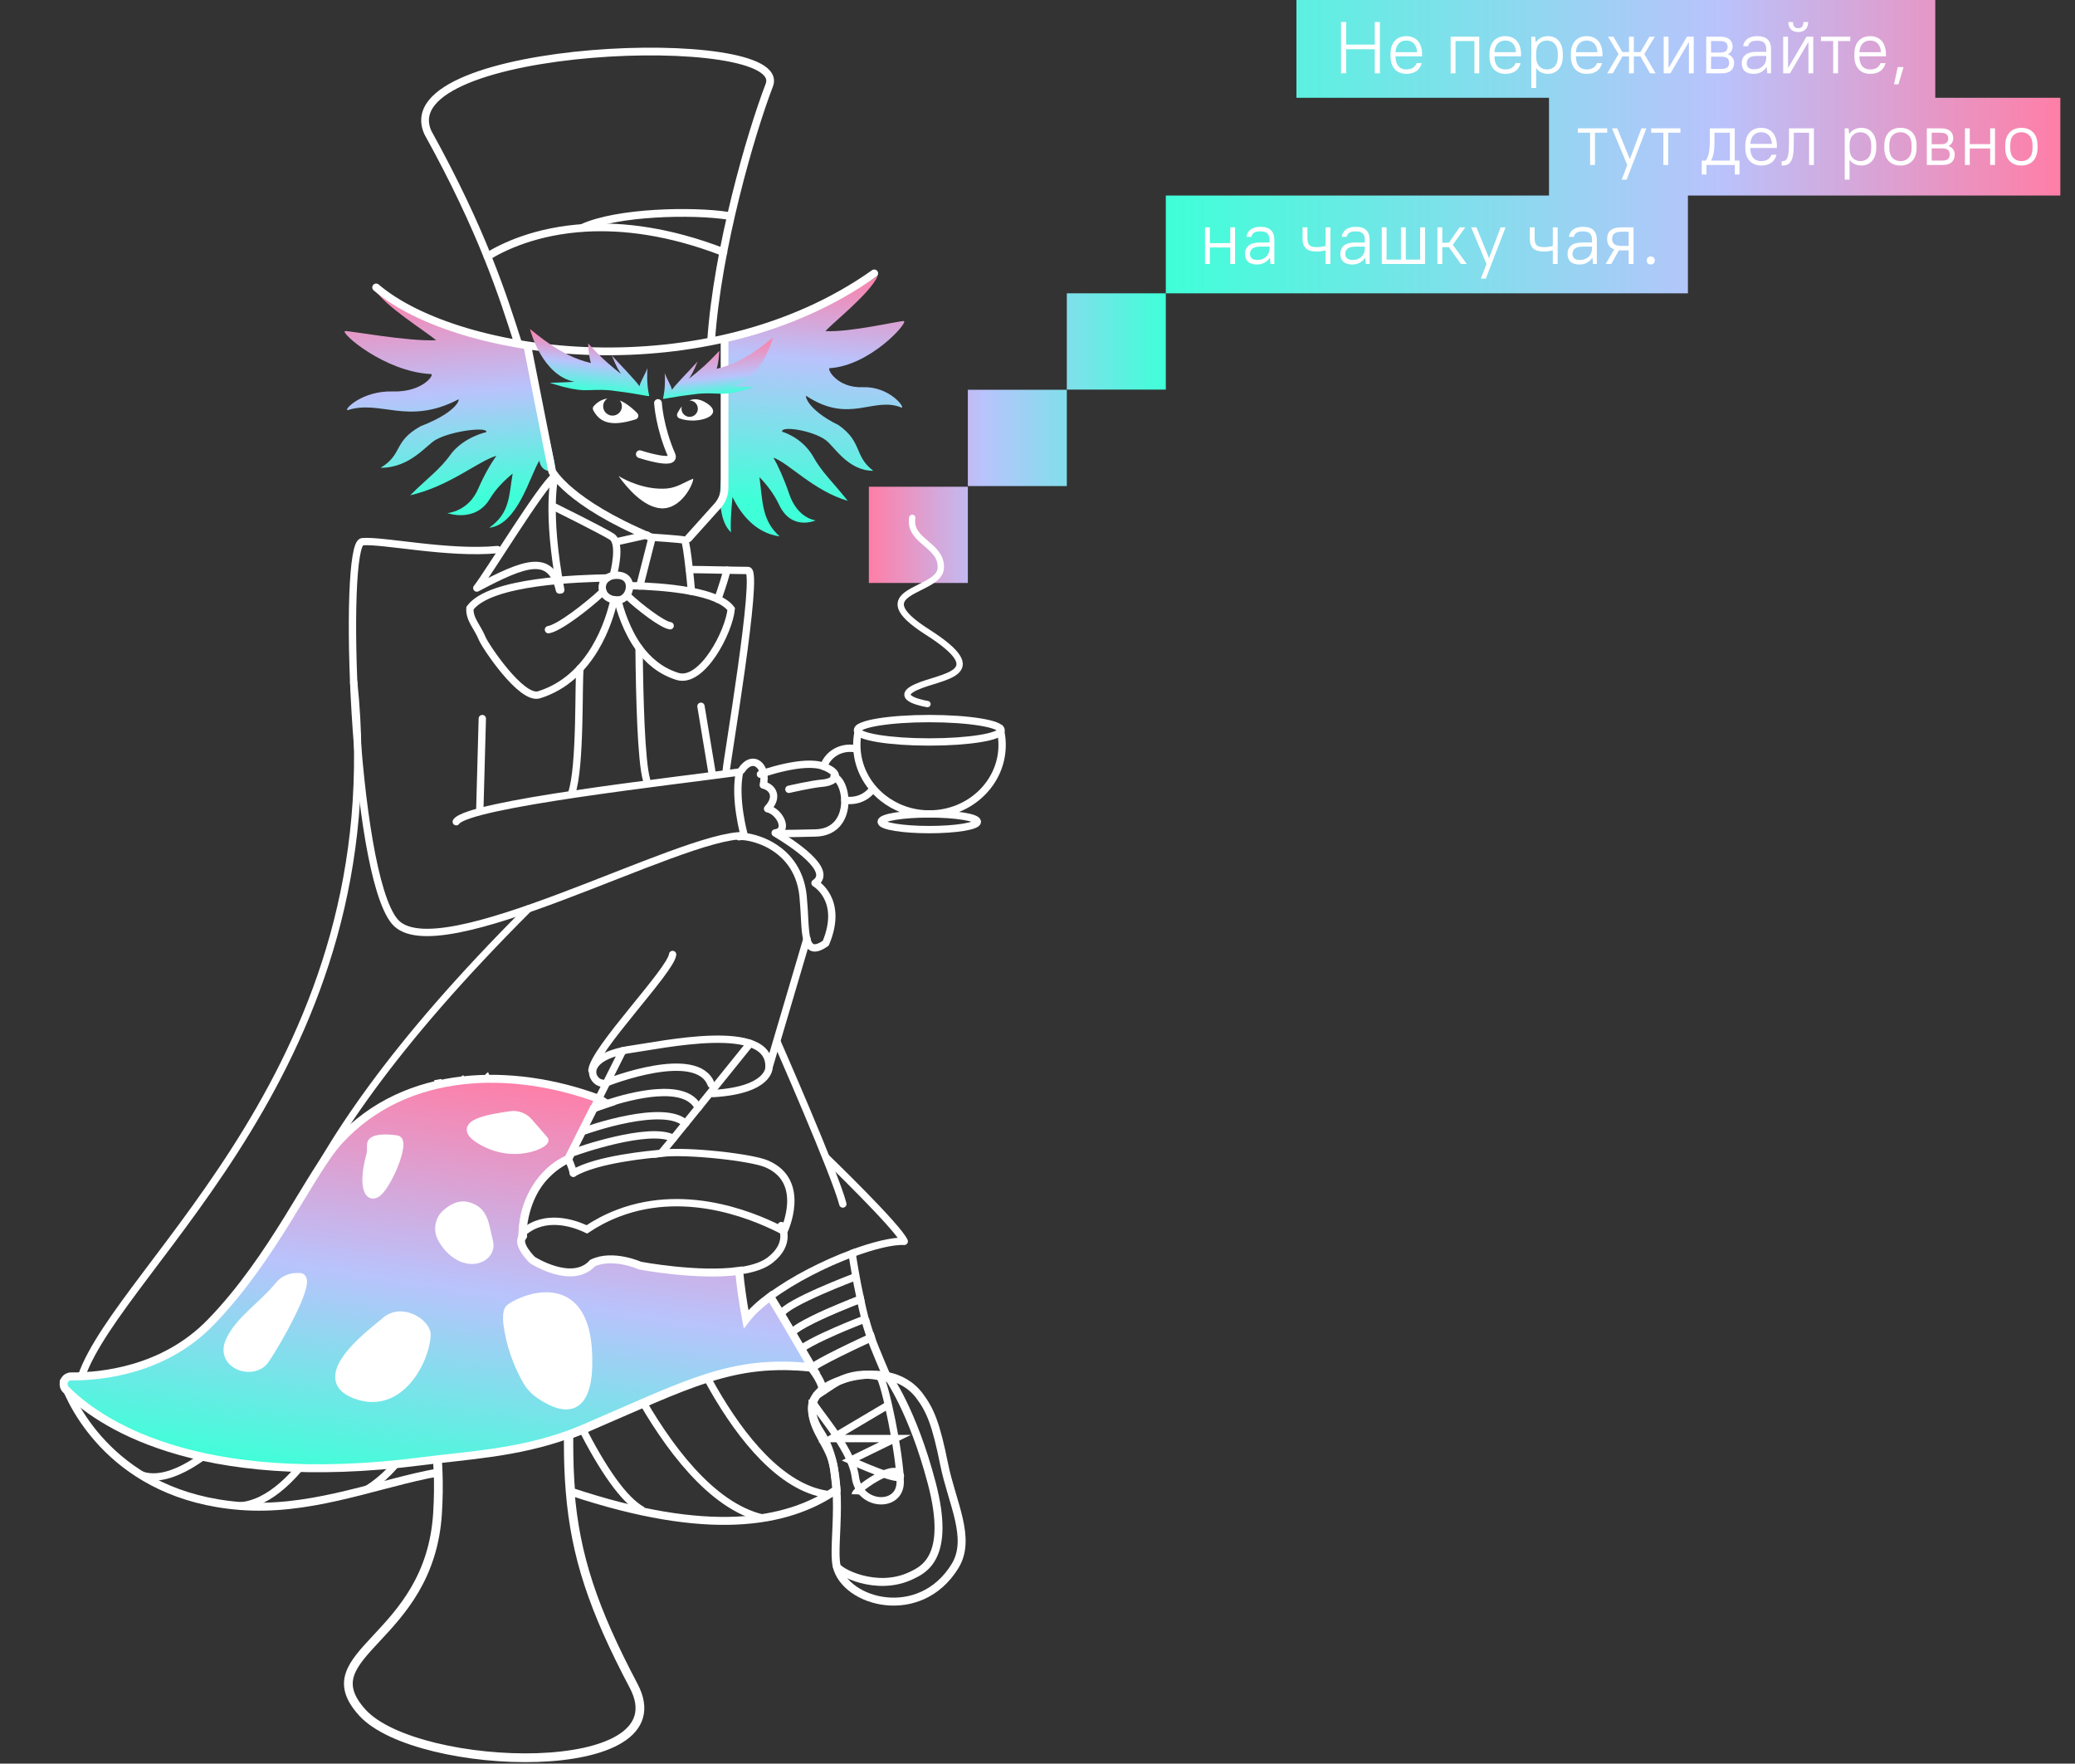 <svg width="566" height="481" viewBox="0 0 566 481" fill="none" xmlns="http://www.w3.org/2000/svg">
<rect x="0" y="0" width="566" height="481" fill="#333333" stroke="none"/>
<path d="M527.885 26.67V0H353.624V26.67H422.523V53.33H318V80H460.418V53.33H562V26.67H527.885Z" fill="url(#paint0_linear)"/>
<path d="M328.7 62H330.02V66.3H335.58V62H336.9V72H335.58V67.5H330.02V72H328.7V62ZM342.902 72.14C341.795 72.14 340.968 71.887 340.422 71.38C339.875 70.86 339.602 70.147 339.602 69.24C339.602 68.293 339.928 67.54 340.582 66.98C341.235 66.42 342.275 66.14 343.702 66.14H346.282V65.4C346.282 64.6 346.088 64.02 345.702 63.66C345.315 63.287 344.682 63.1 343.802 63.1C342.988 63.1 342.388 63.24 342.002 63.52C341.628 63.8 341.415 64.16 341.362 64.6H340.002C340.028 64.24 340.128 63.893 340.302 63.56C340.475 63.227 340.715 62.933 341.022 62.68C341.342 62.427 341.735 62.227 342.202 62.08C342.668 61.933 343.202 61.86 343.802 61.86C345.095 61.86 346.048 62.16 346.662 62.76C347.288 63.347 347.602 64.227 347.602 65.4V72H346.562L346.402 70.3H346.362C345.962 70.9 345.462 71.36 344.862 71.68C344.275 71.987 343.622 72.14 342.902 72.14ZM343.002 70.9C343.482 70.9 343.922 70.827 344.322 70.68C344.722 70.52 345.068 70.307 345.362 70.04C345.655 69.76 345.882 69.433 346.042 69.06C346.202 68.673 346.282 68.253 346.282 67.8V67.26H343.802C342.775 67.26 342.042 67.44 341.602 67.8C341.175 68.16 340.962 68.64 340.962 69.24C340.962 69.747 341.122 70.153 341.442 70.46C341.775 70.753 342.295 70.9 343.002 70.9ZM359.107 68.6C357.774 68.6 356.807 68.313 356.207 67.74C355.607 67.167 355.307 66.28 355.307 65.08V62H356.627V65C356.627 65.88 356.807 66.5 357.167 66.86C357.54 67.22 358.187 67.4 359.107 67.4C359.614 67.4 360.08 67.367 360.507 67.3C360.934 67.22 361.294 67.147 361.587 67.08V62H362.907V72H361.587V68.28C361.294 68.347 360.934 68.42 360.507 68.5C360.08 68.567 359.614 68.6 359.107 68.6ZM368.898 72.14C367.791 72.14 366.964 71.887 366.418 71.38C365.871 70.86 365.598 70.147 365.598 69.24C365.598 68.293 365.924 67.54 366.578 66.98C367.231 66.42 368.271 66.14 369.698 66.14H372.278V65.4C372.278 64.6 372.084 64.02 371.698 63.66C371.311 63.287 370.678 63.1 369.798 63.1C368.984 63.1 368.384 63.24 367.998 63.52C367.624 63.8 367.411 64.16 367.358 64.6H365.998C366.024 64.24 366.124 63.893 366.298 63.56C366.471 63.227 366.711 62.933 367.018 62.68C367.338 62.427 367.731 62.227 368.198 62.08C368.664 61.933 369.198 61.86 369.798 61.86C371.091 61.86 372.044 62.16 372.658 62.76C373.284 63.347 373.598 64.227 373.598 65.4V72H372.558L372.398 70.3H372.358C371.958 70.9 371.458 71.36 370.858 71.68C370.271 71.987 369.618 72.14 368.898 72.14ZM368.998 70.9C369.478 70.9 369.918 70.827 370.318 70.68C370.718 70.52 371.064 70.307 371.358 70.04C371.651 69.76 371.878 69.433 372.038 69.06C372.198 68.673 372.278 68.253 372.278 67.8V67.26H369.798C368.771 67.26 368.038 67.44 367.598 67.8C367.171 68.16 366.958 68.64 366.958 69.24C366.958 69.747 367.118 70.153 367.438 70.46C367.771 70.753 368.291 70.9 368.998 70.9ZM376.903 62H378.223V70.8H382.143V62H383.463V70.8H387.383V62H388.703V72H376.903V62ZM392.098 62H393.418V66.2H395.218L398.138 62H399.698L396.278 66.76L400.098 72H398.498L395.218 67.4H393.418V72H392.098V62ZM405.469 72L401.289 62H402.729L406.149 70.36H406.189L409.329 62H410.689L405.289 76H403.929L405.469 72ZM421.08 68.6C419.746 68.6 418.78 68.313 418.18 67.74C417.58 67.167 417.28 66.28 417.28 65.08V62H418.6V65C418.6 65.88 418.78 66.5 419.14 66.86C419.513 67.22 420.16 67.4 421.08 67.4C421.586 67.4 422.053 67.367 422.48 67.3C422.906 67.22 423.266 67.147 423.56 67.08V62H424.88V72H423.56V68.28C423.266 68.347 422.906 68.42 422.48 68.5C422.053 68.567 421.586 68.6 421.08 68.6ZM430.87 72.14C429.764 72.14 428.937 71.887 428.39 71.38C427.844 70.86 427.57 70.147 427.57 69.24C427.57 68.293 427.897 67.54 428.55 66.98C429.204 66.42 430.244 66.14 431.67 66.14H434.25V65.4C434.25 64.6 434.057 64.02 433.67 63.66C433.284 63.287 432.65 63.1 431.77 63.1C430.957 63.1 430.357 63.24 429.97 63.52C429.597 63.8 429.384 64.16 429.33 64.6H427.97C427.997 64.24 428.097 63.893 428.27 63.56C428.444 63.227 428.684 62.933 428.99 62.68C429.31 62.427 429.704 62.227 430.17 62.08C430.637 61.933 431.17 61.86 431.77 61.86C433.064 61.86 434.017 62.16 434.63 62.76C435.257 63.347 435.57 64.227 435.57 65.4V72H434.53L434.37 70.3H434.33C433.93 70.9 433.43 71.36 432.83 71.68C432.244 71.987 431.59 72.14 430.87 72.14ZM430.97 70.9C431.45 70.9 431.89 70.827 432.29 70.68C432.69 70.52 433.037 70.307 433.33 70.04C433.624 69.76 433.85 69.433 434.01 69.06C434.17 68.673 434.25 68.253 434.25 67.8V67.26H431.77C430.744 67.26 430.01 67.44 429.57 67.8C429.144 68.16 428.93 68.64 428.93 69.24C428.93 69.747 429.09 70.153 429.41 70.46C429.744 70.753 430.264 70.9 430.97 70.9ZM440.316 68C439.636 67.773 439.142 67.42 438.836 66.94C438.529 66.46 438.376 65.86 438.376 65.14C438.376 64.14 438.682 63.367 439.296 62.82C439.922 62.273 440.949 62 442.376 62H445.576V72H444.256V68.28H442.376C442.242 68.28 442.109 68.28 441.976 68.28C441.856 68.28 441.736 68.273 441.616 68.26L439.496 72H437.976L440.316 68ZM439.736 65.14C439.736 65.767 439.936 66.247 440.336 66.58C440.736 66.913 441.449 67.08 442.476 67.08H444.256V63.2H442.476C441.449 63.2 440.736 63.367 440.336 63.7C439.936 64.033 439.736 64.513 439.736 65.14ZM450.273 72.14C449.953 72.14 449.687 72.04 449.473 71.84C449.273 71.627 449.173 71.36 449.173 71.04C449.173 70.72 449.273 70.46 449.473 70.26C449.687 70.047 449.953 69.94 450.273 69.94C450.593 69.94 450.853 70.047 451.053 70.26C451.267 70.46 451.373 70.72 451.373 71.04C451.373 71.36 451.267 71.627 451.053 71.84C450.853 72.04 450.593 72.14 450.273 72.14Z" fill="white"/>
<path d="M365.8 6H367.2V12.16H375V6H376.4V20H375V13.44H367.2V20H365.8V6ZM383.599 20.14C382.959 20.14 382.373 20.033 381.839 19.82C381.306 19.607 380.853 19.3 380.479 18.9C380.106 18.487 379.813 17.987 379.599 17.4C379.399 16.8 379.299 16.113 379.299 15.34V14.66C379.299 13.9 379.399 13.22 379.599 12.62C379.813 12.02 380.106 11.52 380.479 11.12C380.866 10.707 381.319 10.393 381.839 10.18C382.373 9.967 382.959 9.86 383.599 9.86C384.239 9.86 384.826 9.967 385.359 10.18C385.893 10.393 386.346 10.707 386.719 11.12C387.093 11.533 387.379 12.047 387.579 12.66C387.793 13.26 387.899 13.96 387.899 14.76V15.36H380.659C380.659 16.52 380.913 17.407 381.419 18.02C381.926 18.633 382.653 18.94 383.599 18.94C385.026 18.94 385.973 18.36 386.439 17.2H387.799C387.559 18.16 387.079 18.893 386.359 19.4C385.653 19.893 384.733 20.14 383.599 20.14ZM383.599 11.06C382.746 11.06 382.059 11.333 381.539 11.88C381.019 12.413 380.726 13.2 380.659 14.24H386.539C386.473 13.16 386.173 12.36 385.639 11.84C385.119 11.32 384.439 11.06 383.599 11.06ZM395.7 10H403.5V20H402.18V11.2H397.02V20H395.7V10ZM410.591 20.14C409.951 20.14 409.365 20.033 408.831 19.82C408.298 19.607 407.845 19.3 407.471 18.9C407.098 18.487 406.805 17.987 406.591 17.4C406.391 16.8 406.291 16.113 406.291 15.34V14.66C406.291 13.9 406.391 13.22 406.591 12.62C406.805 12.02 407.098 11.52 407.471 11.12C407.858 10.707 408.311 10.393 408.831 10.18C409.365 9.967 409.951 9.86 410.591 9.86C411.231 9.86 411.818 9.967 412.351 10.18C412.885 10.393 413.338 10.707 413.711 11.12C414.085 11.533 414.371 12.047 414.571 12.66C414.785 13.26 414.891 13.96 414.891 14.76V15.36H407.651C407.651 16.52 407.905 17.407 408.411 18.02C408.918 18.633 409.645 18.94 410.591 18.94C412.018 18.94 412.965 18.36 413.431 17.2H414.791C414.551 18.16 414.071 18.893 413.351 19.4C412.645 19.893 411.725 20.14 410.591 20.14ZM410.591 11.06C409.738 11.06 409.051 11.333 408.531 11.88C408.011 12.413 407.718 13.2 407.651 14.24H413.531C413.465 13.16 413.165 12.36 412.631 11.84C412.111 11.32 411.431 11.06 410.591 11.06ZM417.692 10H418.732L418.892 11.5H418.932C419.372 10.927 419.859 10.513 420.392 10.26C420.926 9.993 421.552 9.86 422.272 9.86C422.859 9.86 423.399 9.967 423.892 10.18C424.386 10.38 424.806 10.687 425.152 11.1C425.512 11.5 425.792 12 425.992 12.6C426.192 13.2 426.292 13.887 426.292 14.66V15.34C426.292 16.113 426.192 16.8 425.992 17.4C425.792 17.987 425.512 18.487 425.152 18.9C424.792 19.3 424.366 19.607 423.872 19.82C423.379 20.033 422.846 20.14 422.272 20.14C420.832 20.14 419.759 19.627 419.052 18.6H419.012V24H417.692V10ZM421.972 18.94C422.852 18.94 423.566 18.647 424.112 18.06C424.659 17.46 424.932 16.553 424.932 15.34V14.66C424.932 13.473 424.652 12.58 424.092 11.98C423.546 11.367 422.839 11.06 421.972 11.06C421.092 11.06 420.379 11.36 419.832 11.96C419.286 12.547 419.012 13.447 419.012 14.66V15.34C419.012 16.527 419.286 17.427 419.832 18.04C420.392 18.64 421.106 18.94 421.972 18.94ZM432.798 20.14C432.158 20.14 431.572 20.033 431.038 19.82C430.505 19.607 430.052 19.3 429.678 18.9C429.305 18.487 429.012 17.987 428.798 17.4C428.598 16.8 428.498 16.113 428.498 15.34V14.66C428.498 13.9 428.598 13.22 428.798 12.62C429.012 12.02 429.305 11.52 429.678 11.12C430.065 10.707 430.518 10.393 431.038 10.18C431.572 9.967 432.158 9.86 432.798 9.86C433.438 9.86 434.025 9.967 434.558 10.18C435.092 10.393 435.545 10.707 435.918 11.12C436.292 11.533 436.578 12.047 436.778 12.66C436.992 13.26 437.098 13.96 437.098 14.76V15.36H429.858C429.858 16.52 430.112 17.407 430.618 18.02C431.125 18.633 431.852 18.94 432.798 18.94C434.225 18.94 435.172 18.36 435.638 17.2H436.998C436.758 18.16 436.278 18.893 435.558 19.4C434.852 19.893 433.932 20.14 432.798 20.14ZM432.798 11.06C431.945 11.06 431.258 11.333 430.738 11.88C430.218 12.413 429.925 13.2 429.858 14.24H435.738C435.672 13.16 435.372 12.36 434.838 11.84C434.318 11.32 433.638 11.06 432.798 11.06ZM441.486 14.74L438.606 10H440.086L442.546 14.2H444.346V10H445.666V14.2H447.466L449.926 10H451.406L448.526 14.74L451.606 20H450.086L447.466 15.4H445.666V20H444.346V15.4H442.546L439.926 20H438.406L441.486 14.74ZM453.805 10H455.125V18.5H455.165L460.165 10H462.005V20H460.685V11.5H460.645L455.645 20H453.805V10ZM465.407 10H469.207C470.38 10 471.24 10.247 471.787 10.74C472.334 11.233 472.607 11.9 472.607 12.74C472.607 13.18 472.494 13.58 472.267 13.94C472.054 14.3 471.747 14.58 471.347 14.78V14.82C471.894 15.033 472.307 15.34 472.587 15.74C472.867 16.14 473.007 16.607 473.007 17.14C473.007 18.033 472.734 18.733 472.187 19.24C471.64 19.747 470.78 20 469.607 20H465.407V10ZM471.247 12.76C471.247 12.267 471.087 11.887 470.767 11.62C470.447 11.34 469.894 11.2 469.107 11.2H466.727V14.34H469.107C469.894 14.34 470.447 14.207 470.767 13.94C471.087 13.66 471.247 13.267 471.247 12.76ZM471.647 17.12C471.647 16.573 471.487 16.16 471.167 15.88C470.847 15.6 470.294 15.46 469.507 15.46H466.727V18.8H469.507C470.294 18.8 470.847 18.66 471.167 18.38C471.487 18.1 471.647 17.68 471.647 17.12ZM478.398 20.14C477.291 20.14 476.464 19.887 475.918 19.38C475.371 18.86 475.098 18.147 475.098 17.24C475.098 16.293 475.424 15.54 476.078 14.98C476.731 14.42 477.771 14.14 479.198 14.14H481.778V13.4C481.778 12.6 481.584 12.02 481.198 11.66C480.811 11.287 480.178 11.1 479.298 11.1C478.484 11.1 477.884 11.24 477.498 11.52C477.124 11.8 476.911 12.16 476.858 12.6H475.498C475.524 12.24 475.624 11.893 475.798 11.56C475.971 11.227 476.211 10.933 476.518 10.68C476.838 10.427 477.231 10.227 477.698 10.08C478.164 9.933 478.698 9.86 479.298 9.86C480.591 9.86 481.544 10.16 482.158 10.76C482.784 11.347 483.098 12.227 483.098 13.4V20H482.058L481.898 18.3H481.858C481.458 18.9 480.958 19.36 480.358 19.68C479.771 19.987 479.118 20.14 478.398 20.14ZM478.498 18.9C478.978 18.9 479.418 18.827 479.818 18.68C480.218 18.52 480.564 18.307 480.858 18.04C481.151 17.76 481.378 17.433 481.538 17.06C481.698 16.673 481.778 16.253 481.778 15.8V15.26H479.298C478.271 15.26 477.538 15.44 477.098 15.8C476.671 16.16 476.458 16.64 476.458 17.24C476.458 17.747 476.618 18.153 476.938 18.46C477.271 18.753 477.791 18.9 478.498 18.9ZM486.403 10H487.723V18.5H487.763L492.763 10H494.603V20H493.283V11.5H493.243L488.243 20H486.403V10ZM490.503 8.74C489.663 8.74 489.003 8.5 488.523 8.02C488.043 7.54 487.803 6.867 487.803 6H489.083C489.083 6.6 489.203 7.033 489.443 7.3C489.696 7.567 490.05 7.7 490.503 7.7C490.956 7.7 491.303 7.567 491.543 7.3C491.796 7.033 491.923 6.6 491.923 6H493.203C493.203 6.867 492.963 7.54 492.483 8.02C492.003 8.5 491.343 8.74 490.503 8.74ZM500.045 11.2H496.705V10H504.705V11.2H501.365V20H500.045V11.2ZM510.123 20.14C509.483 20.14 508.896 20.033 508.363 19.82C507.829 19.607 507.376 19.3 507.003 18.9C506.629 18.487 506.336 17.987 506.123 17.4C505.923 16.8 505.823 16.113 505.823 15.34V14.66C505.823 13.9 505.923 13.22 506.123 12.62C506.336 12.02 506.629 11.52 507.003 11.12C507.389 10.707 507.843 10.393 508.363 10.18C508.896 9.967 509.483 9.86 510.123 9.86C510.763 9.86 511.349 9.967 511.883 10.18C512.416 10.393 512.869 10.707 513.243 11.12C513.616 11.533 513.903 12.047 514.103 12.66C514.316 13.26 514.423 13.96 514.423 14.76V15.36H507.183C507.183 16.52 507.436 17.407 507.943 18.02C508.449 18.633 509.176 18.94 510.123 18.94C511.549 18.94 512.496 18.36 512.963 17.2H514.323C514.083 18.16 513.603 18.893 512.883 19.4C512.176 19.893 511.256 20.14 510.123 20.14ZM510.123 11.06C509.269 11.06 508.583 11.333 508.063 11.88C507.543 12.413 507.249 13.2 507.183 14.24H513.063C512.996 13.16 512.696 12.36 512.163 11.84C511.643 11.32 510.963 11.06 510.123 11.06ZM517.633 18.3H519.233L517.833 23H516.633L517.633 18.3Z" fill="white"/>
<path d="M433.74 36.2H430.4V35H438.4V36.2H435.06V45H433.74V36.2ZM443.879 45L439.699 35H441.139L444.559 43.36H444.599L447.739 35H449.099L443.699 49H442.339L443.879 45ZM453.72 36.2H450.38V35H458.38V36.2H455.04V45H453.72V36.2ZM464.189 43.8H465.289C465.502 43.467 465.676 43.127 465.809 42.78C465.956 42.433 466.069 42.04 466.149 41.6C466.242 41.16 466.302 40.653 466.329 40.08C466.369 39.493 466.389 38.8 466.389 38V35H473.189V43.8H474.489V47.6H473.209V45H465.469V47.6H464.189V43.8ZM471.869 43.8V36.2H467.669V38C467.669 38.72 467.656 39.353 467.629 39.9C467.602 40.447 467.556 40.947 467.489 41.4C467.422 41.84 467.329 42.253 467.209 42.64C467.089 43.013 466.942 43.387 466.769 43.76V43.8H471.869ZM480.38 45.14C479.74 45.14 479.154 45.033 478.62 44.82C478.087 44.607 477.634 44.3 477.26 43.9C476.887 43.487 476.594 42.987 476.38 42.4C476.18 41.8 476.08 41.113 476.08 40.34V39.66C476.08 38.9 476.18 38.22 476.38 37.62C476.594 37.02 476.887 36.52 477.26 36.12C477.647 35.707 478.1 35.393 478.62 35.18C479.154 34.967 479.74 34.86 480.38 34.86C481.02 34.86 481.607 34.967 482.14 35.18C482.674 35.393 483.127 35.707 483.5 36.12C483.874 36.533 484.16 37.047 484.36 37.66C484.574 38.26 484.68 38.96 484.68 39.76V40.36H477.44C477.44 41.52 477.694 42.407 478.2 43.02C478.707 43.633 479.434 43.94 480.38 43.94C481.807 43.94 482.754 43.36 483.22 42.2H484.58C484.34 43.16 483.86 43.893 483.14 44.4C482.434 44.893 481.514 45.14 480.38 45.14ZM480.38 36.06C479.527 36.06 478.84 36.333 478.32 36.88C477.8 37.413 477.507 38.2 477.44 39.24H483.32C483.254 38.16 482.954 37.36 482.42 36.84C481.9 36.32 481.22 36.06 480.38 36.06ZM485.986 43.94H486.286C486.699 43.94 487.019 43.8 487.246 43.52C487.473 43.24 487.639 42.833 487.746 42.3C487.866 41.767 487.933 41.12 487.946 40.36C487.973 39.6 487.986 38.747 487.986 37.8V35H494.786V45H493.466V36.2H489.306V37.8C489.306 38.88 489.286 39.867 489.246 40.76C489.219 41.653 489.106 42.427 488.906 43.08C488.719 43.733 488.419 44.24 488.006 44.6C487.606 44.96 487.033 45.14 486.286 45.14H485.986V43.94ZM503.184 35H504.224L504.384 36.5H504.424C504.864 35.927 505.351 35.513 505.884 35.26C506.418 34.993 507.044 34.86 507.764 34.86C508.351 34.86 508.891 34.967 509.384 35.18C509.878 35.38 510.298 35.687 510.644 36.1C511.004 36.5 511.284 37 511.484 37.6C511.684 38.2 511.784 38.887 511.784 39.66V40.34C511.784 41.113 511.684 41.8 511.484 42.4C511.284 42.987 511.004 43.487 510.644 43.9C510.284 44.3 509.858 44.607 509.364 44.82C508.871 45.033 508.338 45.14 507.764 45.14C506.324 45.14 505.251 44.627 504.544 43.6H504.504V49H503.184V35ZM507.464 43.94C508.344 43.94 509.058 43.647 509.604 43.06C510.151 42.46 510.424 41.553 510.424 40.34V39.66C510.424 38.473 510.144 37.58 509.584 36.98C509.038 36.367 508.331 36.06 507.464 36.06C506.584 36.06 505.871 36.36 505.324 36.96C504.778 37.547 504.504 38.447 504.504 39.66V40.34C504.504 41.527 504.778 42.427 505.324 43.04C505.884 43.64 506.598 43.94 507.464 43.94ZM518.391 45.14C517.044 45.14 515.971 44.727 515.171 43.9C514.384 43.073 513.991 41.887 513.991 40.34V39.66C513.991 38.9 514.091 38.22 514.291 37.62C514.504 37.02 514.804 36.52 515.191 36.12C515.577 35.707 516.037 35.393 516.571 35.18C517.117 34.967 517.724 34.86 518.391 34.86C519.737 34.86 520.804 35.273 521.591 36.1C522.391 36.927 522.791 38.113 522.791 39.66V40.34C522.791 41.1 522.684 41.78 522.471 42.38C522.271 42.98 521.977 43.487 521.591 43.9C521.204 44.3 520.737 44.607 520.191 44.82C519.657 45.033 519.057 45.14 518.391 45.14ZM518.391 43.94C519.311 43.94 520.044 43.64 520.591 43.04C521.151 42.44 521.431 41.54 521.431 40.34V39.66C521.431 38.473 521.151 37.58 520.591 36.98C520.031 36.367 519.297 36.06 518.391 36.06C517.471 36.06 516.731 36.36 516.171 36.96C515.624 37.56 515.351 38.46 515.351 39.66V40.34C515.351 41.527 515.631 42.427 516.191 43.04C516.751 43.64 517.484 43.94 518.391 43.94ZM525.587 35H529.387C530.56 35 531.42 35.247 531.967 35.74C532.513 36.233 532.787 36.9 532.787 37.74C532.787 38.18 532.673 38.58 532.447 38.94C532.233 39.3 531.927 39.58 531.527 39.78V39.82C532.073 40.033 532.487 40.34 532.767 40.74C533.047 41.14 533.187 41.607 533.187 42.14C533.187 43.033 532.913 43.733 532.367 44.24C531.82 44.747 530.96 45 529.787 45H525.587V35ZM531.427 37.76C531.427 37.267 531.267 36.887 530.947 36.62C530.627 36.34 530.073 36.2 529.287 36.2H526.907V39.34H529.287C530.073 39.34 530.627 39.207 530.947 38.94C531.267 38.66 531.427 38.267 531.427 37.76ZM531.827 42.12C531.827 41.573 531.667 41.16 531.347 40.88C531.027 40.6 530.473 40.46 529.687 40.46H526.907V43.8H529.687C530.473 43.8 531.027 43.66 531.347 43.38C531.667 43.1 531.827 42.68 531.827 42.12ZM535.977 35H537.297V39.3H542.857V35H544.177V45H542.857V40.5H537.297V45H535.977V35ZM551.379 45.14C550.032 45.14 548.959 44.727 548.159 43.9C547.372 43.073 546.979 41.887 546.979 40.34V39.66C546.979 38.9 547.079 38.22 547.279 37.62C547.492 37.02 547.792 36.52 548.179 36.12C548.566 35.707 549.026 35.393 549.559 35.18C550.106 34.967 550.712 34.86 551.379 34.86C552.726 34.86 553.792 35.273 554.579 36.1C555.379 36.927 555.779 38.113 555.779 39.66V40.34C555.779 41.1 555.672 41.78 555.459 42.38C555.259 42.98 554.966 43.487 554.579 43.9C554.192 44.3 553.726 44.607 553.179 44.82C552.646 45.033 552.046 45.14 551.379 45.14ZM551.379 43.94C552.299 43.94 553.032 43.64 553.579 43.04C554.139 42.44 554.419 41.54 554.419 40.34V39.66C554.419 38.473 554.139 37.58 553.579 36.98C553.019 36.367 552.286 36.06 551.379 36.06C550.459 36.06 549.719 36.36 549.159 36.96C548.612 37.56 548.339 38.46 548.339 39.66V40.34C548.339 41.527 548.619 42.427 549.179 43.04C549.739 43.64 550.472 43.94 551.379 43.94Z" fill="white"/>
<g clip-path="url(#clip0)">
<path d="M237 132.739L264.003 132.739L264.003 159L237 159L237 132.739ZM264.003 132.561L290.997 132.561L290.997 106.3L263.993 106.3L263.993 132.561L264.003 132.561ZM290.997 106.261L318 106.261L318 80L290.997 80L290.997 106.261Z" fill="url(#paint1_linear)"/>
</g>
<g clip-path="url(#clip1)">
<path d="M133.53 293.33C131.35 294.27 65.71 412.2 38.35 402.21" stroke="white" stroke-width="2" stroke-miterlimit="10"/>
<path d="M126.67 294.21C123.46 295.01 97.58 408.31 65.38 410.72" stroke="white" stroke-width="2" stroke-miterlimit="10"/>
<path d="M119.41 294.44C119.41 294.44 135.76 384.08 100 406.27" stroke="white" stroke-width="2" stroke-miterlimit="10"/>
<path d="M123.14 294.44C123.14 294.44 154.57 400.89 175.33 411.96" stroke="white" stroke-width="2" stroke-miterlimit="10"/>
<path d="M160.56 349.07C159.8 349.56 180.21 407.41 207.89 414" stroke="white" stroke-width="2" stroke-miterlimit="10"/>
<path d="M181.92 349.67C182.41 353.87 200.59 403.76 225.49 407.55" stroke="white" stroke-width="2" stroke-miterlimit="10"/>
<path d="M55.78 389.27C75.55 353.52 69.19 322.75 144.22 247.82" stroke="white" stroke-width="1.898" stroke-miterlimit="10" stroke-linecap="round"/>
<path d="M119.15 396.19C119.32 397.88 119.45 399.68 119.52 401.58C118.49 401.76 117.45 401.97 116.41 402.19C100.65 405.52 83.67 412.2 65.38 410.72C31.34 407.99 19.68 383.43 17.43 376.88C17.53 377.06 17.27 376.72 17.43 376.88C25.8 385.36 51.04 405.04 113.68 396.96C115.47 396.73 117.29 396.47 119.15 396.19Z" stroke="white" stroke-width="2.169" stroke-miterlimit="10"/>
<path d="M224.81 379.16C224.81 379.16 224.81 379.16 227.29 377.53C230.51 375.41 234.4 374.54 238.21 375.08C240.05 375.34 241.66 375.63 242.08 375.75C242.06 375.72 242.05 375.69 242.03 375.66C241.81 375.27 238.17 366.76 237.59 364.84C236.01 365.46 221.34 372.37 221.75 373.06C199.85 370.67 188.05 377.49 159.51 389.73C158.11 390.33 156.7 390.89 155.3 391.39C155.28 392.11 155.28 392.84 155.28 393.58C155.28 398.26 155.43 402.63 155.78 406.83C192.96 419.23 214.56 415.67 228.17 406.26C227.94 404.43 227.7 402 227.48 400.44C226.58 394.2 221.65 390.55 221.48 384.31C221.43 382.5 221.82 382.04 222.78 380.51L224.81 379.16Z" stroke="white" stroke-width="2.169" stroke-miterlimit="10"/>
<path d="M221.49 372.91C199.59 370.52 187.79 377.34 159.25 389.58C157.85 390.18 156.44 390.74 155.04 391.24C155.05 390.38 155.07 389.54 155.1 388.71C155.93 388.5 156.78 388.27 157.62 388.04C165.95 385.82 173.91 378.8 183.15 375.73C194.75 371.88 221.08 372.22 221.49 372.91Z" stroke="white" stroke-width="2.169" stroke-miterlimit="10"/>
<path d="M157.62 388.04C141.3 392.42 126.71 395.27 113.68 396.96C110.83 392.66 108.02 391.2 108.02 391.2L108.38 375.88L108.51 370.01C108.51 370.01 116.66 371 126.51 372.24C141.5 374.14 160.41 376.64 160.56 377.23C160.69 377.75 159.11 381.57 157.62 388.04Z" fill="url(#paint2_linear)" stroke="white" stroke-width="2.169" stroke-miterlimit="10"/>
<path d="M98.87 467.11C83.93 450.73 117.18 447.52 119.35 412.72C119.6 408.65 119.64 404.96 119.51 401.58C119.44 399.68 119.31 397.88 119.14 396.19C130.05 394.56 142 392.13 155.09 388.71C155.04 390.24 155.01 391.81 155.01 393.43C155.01 398.11 155.16 402.48 155.51 406.68C156.94 424.27 161.74 438.79 172.84 459.79C186.58 485.81 113.81 483.47 98.87 467.11Z" stroke="white" stroke-width="2.389" stroke-miterlimit="10"/>
<path d="M155.11 388.06C155.1 388.28 155.1 388.49 155.09 388.71C142 392.14 130.05 394.57 119.14 396.19C118.6 390.75 117.59 386.32 116.4 382.77C126.46 380.19 136.03 379.27 145.12 383.63C148.56 385.27 151.89 386.75 155.11 388.06Z" stroke="white" stroke-width="2.389" stroke-miterlimit="10"/>
<path d="M221.49 372.91C199.59 370.52 187.79 377.34 159.25 389.58C157.85 390.18 156.44 390.74 155.04 391.24C140.95 396.34 127.15 396.96 115.31 398.5C52.67 406.58 26.3 387.42 17.93 378.94C17.76 378.78 17.64 378.6 17.55 378.42C17.55 378.41 17.54 378.39 17.52 378.37C17.49 378.28 17.46 378.19 17.44 378.12V378.09C17.03 376.83 17.91 375.38 19.41 375.39C27.54 375.45 44.63 373.82 57.4 360.7C74.75 342.86 84.72 319.59 92.57 311.06C110.89 291.14 140 291.06 163.27 299.66C164.06 299.95 164.71 300.55 165.43 301.03C163.52 301.66 162.22 302.17 161.94 302.29L154.99 316.12C154.99 316.12 154.99 316.12 154.98 316.13C154.55 316.28 143.12 320.62 142.43 337.45C141 339.57 145.22 343.65 145.22 343.65C145.22 343.65 156.08 350.65 161.65 344.48C167.17 341.84 174.56 345.17 174.56 345.17C174.56 345.17 190.38 348.18 201.62 346.61C201.94 350.07 202.53 354.66 203.5 359.79C205.08 357.73 207.37 355.63 210.1 353.61C211.61 356.02 213.76 359.65 215.98 363.44C216.83 364.9 217.69 366.38 218.54 367.83C219.11 368.83 221.08 372.22 221.49 372.91Z" fill="url(#paint3_linear)" stroke="white" stroke-width="2.169" stroke-miterlimit="10"/>
<path d="M80.96 348.27C79.1 348.27 77.3 349.06 76.12 350.51C71.46 356.22 65.17 360 62.6 365.79C59.71 372.3 69.11 375.55 72.36 370.85C75.61 366.15 85.73 348.28 81.76 348.28H80.96V348.27Z" fill="white" stroke="white" stroke-width="2.169" stroke-miterlimit="10"/>
<path d="M101.19 313.58C101.19 314.11 101.11 314.64 100.97 315.15C98.44 324.36 100.92 328.35 104.08 324.13C107.33 319.79 110.34 311.12 108.29 310.76C106.24 310.4 101.18 310.04 101.18 312.21V313.58H101.19Z" fill="white" stroke="white" stroke-width="2.169" stroke-miterlimit="10"/>
<path d="M104.81 360.55C103.01 362.25 84.21 375.56 96.86 380.37C109.51 385.18 116.44 369.96 116.38 363.86C116.34 360.91 109.51 356.09 104.81 360.55Z" fill="white" stroke="white" stroke-width="2.169" stroke-miterlimit="10"/>
<path d="M138.78 363.38C139.72 368.78 141.98 373.57 143.45 376.26C144.34 377.88 145.58 379.28 147.1 380.33C151.45 383.34 160.12 387.72 160.47 372.36C161.1 344.38 139.87 355.39 138.78 357.03C137.69 358.68 138.78 363.38 138.78 363.38Z" fill="white" stroke="white" stroke-width="2.169" stroke-miterlimit="10"/>
<path d="M144.18 305.94C142.95 304.55 141.11 303.87 139.27 304.14C133.88 304.93 123.6 306.44 130.97 310.93C140.32 316.62 149.11 311.74 148.51 310.93C148.14 310.45 145.9 307.89 144.18 305.94Z" fill="white" stroke="white" stroke-width="2.169" stroke-miterlimit="10"/>
<path d="M120.86 338.44C120.95 338.6 121.05 338.77 121.16 338.92C126.58 346.74 134.61 343.52 133.41 338.68C132.2 333.79 132.23 330.14 127.51 328.89C125.31 328.31 123.22 329.5 121.62 330.93C119.67 332.68 119.23 335.57 120.52 337.85L120.86 338.44Z" fill="white" stroke="white" stroke-width="2.169" stroke-miterlimit="10"/>
<path d="M132.97 69.94C136.98 67.45 146.08 62.89 159.89 62.12C169.93 61.57 182.46 63.02 197.33 68.76" stroke="white" stroke-width="2.11" stroke-miterlimit="10" stroke-linecap="round"/>
<path d="M158.9 62.12C168.49 57.74 189 57.39 198.46 58.83" stroke="white" stroke-width="2.11" stroke-miterlimit="10" stroke-linecap="round"/>
<path d="M135.7 149.89C122.24 151.18 104.24 147.22 98.8 147.74C93.36 148.26 96.25 237.58 107.65 251.3C119.05 265.02 185.93 227.39 203.02 227.91C203.02 227.91 200.17 217.81 201.73 210.56C182.76 213.17 127.62 219.32 124.45 224.11" stroke="white" stroke-width="2" stroke-miterlimit="10" stroke-linecap="round" stroke-linejoin="round"/>
<path d="M202.24 210.09C205.35 205.43 209.4 208.92 208.2 214.1C210.96 214.79 212.3 217.47 209.37 220.57C212.65 221.26 215.41 226.65 211.44 227.17C216.1 229.93 227.49 237.4 222.31 240.85C222.31 240.85 230.25 245.34 225.24 257.25C218.81 261.74 219.91 253.55 219.16 245.77C218.47 229.89 203.06 227.6 201.6 228.21" stroke="white" stroke-width="2" stroke-miterlimit="10" stroke-linecap="round" stroke-linejoin="round"/>
<path d="M168.76 163.62C172.21 163.41 173.42 156.72 168.07 156.89C162.71 157.06 163.06 163.96 168.76 163.62Z" stroke="white" stroke-width="2" stroke-miterlimit="10" stroke-linecap="round"/>
<path d="M164.48 161.35C160.14 165.39 152.51 171.28 149.6 171.73" stroke="white" stroke-width="2" stroke-miterlimit="10" stroke-linecap="round"/>
<path d="M165.64 157.62C158.56 157.78 133.72 158.33 128.19 165.86C127.96 168.9 130.25 170.95 131.56 174.2C132.31 176.07 142.18 190.96 147.01 189.5C161.52 184.99 166.25 169.21 167.5 163.56" stroke="white" stroke-width="2" stroke-miterlimit="10" stroke-linecap="round"/>
<path d="M182.8 170.66C180.54 170.32 174.6 165.73 171.23 162.59" stroke="white" stroke-width="2" stroke-miterlimit="10" stroke-linecap="round"/>
<path d="M171.7 159.72C172.51 159.74 173.46 159.77 174.53 159.81C174.9 159.83 175.27 159.84 175.66 159.86C178.03 159.98 180.8 160.18 183.62 160.51C185.3 160.71 186.99 160.97 188.62 161.28C193.43 162.21 197.69 163.7 199.45 166.1C198.9 172.23 191.53 186.5 184.82 184.49C180.13 183.04 176.75 180.05 174.33 176.76V176.75C170.94 172.13 169.12 166.26 168.55 163.7" stroke="white" stroke-width="2" stroke-miterlimit="10" stroke-linecap="round"/>
<path d="M96.48 186.08C107.44 289.94 32.9 344.89 22.23 375.34" stroke="white" stroke-width="2" stroke-miterlimit="10" stroke-linecap="round"/>
<path d="M154.99 316.12C154.99 316.12 155.96 317.9 156.39 319.97" stroke="white" stroke-width="2" stroke-miterlimit="10" stroke-linecap="round" stroke-linejoin="round"/>
<path d="M194.48 298.25C210.02 297.34 209.76 291.13 209.76 291.13C210.28 278.44 181.02 284.92 171.05 286.34C158.23 288.67 161.34 295.14 164.19 295.4" stroke="white" stroke-width="2" stroke-miterlimit="10" stroke-linecap="round"/>
<path d="M190.47 302.1C196.2 295.02 202.47 287.22 204.6 284.57" stroke="white" stroke-width="2" stroke-miterlimit="10" stroke-linecap="round"/>
<path d="M180.1 314.57C177.6 314.83 162.84 316.08 156.38 319.97" stroke="white" stroke-width="2" stroke-miterlimit="10" stroke-linecap="round"/>
<path d="M142.49 336.32C143.38 335.51 144.26 334.93 145.08 334.5C151.34 331.23 158.5 334.53 160.07 335.29C162.59 333.61 165.42 332.1 168.57 330.89C188.17 323.38 207.64 332.56 213.84 335.81C213.84 335.81 220.36 322.21 209.1 317.42C205 315.65 187.6 313.69 180.35 314.53C180.93 313.84 181.81 312.76 182.91 311.42C184.07 310 185.46 308.29 186.98 306.41C188.09 305.04 189.27 303.59 190.46 302.1C187.02 294.96 172.28 298.76 165.42 301.03C163.51 301.66 162.21 302.17 161.93 302.29L154.98 316.12C153.09 317.07 149.47 319.21 146.55 323.39C142.81 328.76 142.5 334.22 142.49 336.32Z" stroke="white" stroke-width="2" stroke-miterlimit="10" stroke-linecap="round"/>
<path d="M220.11 256.05L209.75 291.13" stroke="white" stroke-width="2" stroke-miterlimit="10" stroke-linecap="round"/>
<path d="M211.95 284.14C211.95 284.14 227.83 320.26 229.9 328.37" stroke="white" stroke-width="2" stroke-miterlimit="10" stroke-linecap="round"/>
<path d="M225.42 315.78C225.42 315.78 244.92 334.59 246.65 338.56C243.56 338.38 238.3 339.66 232.43 341.84" stroke="white" stroke-width="2" stroke-miterlimit="10" stroke-linecap="round" stroke-linejoin="round"/>
<path d="M183.47 260.32C183.08 264.59 161.98 286.21 161.46 291.91" stroke="white" stroke-width="2" stroke-miterlimit="10" stroke-linecap="round" stroke-linejoin="round"/>
<path d="M161.94 302.29L163.27 299.66L165.47 295.29L169.84 286.59" stroke="white" stroke-width="2" stroke-miterlimit="10" stroke-linecap="round"/>
<path d="M235.96 359.73C233.83 360.54 229.12 362.41 224.91 364.38C222.39 365.56 220.04 366.78 218.54 367.83C217.69 366.38 216.83 364.9 215.98 363.44C216.69 362.71 218.03 361.85 219.69 360.95C224.49 358.34 231.98 355.37 234.7 354.32C235.08 356.07 235.5 357.9 235.96 359.73Z" stroke="white" stroke-width="2" stroke-miterlimit="10" stroke-linecap="round"/>
<path d="M234.7 354.32C231.98 355.37 224.49 358.34 219.69 360.95C218.03 361.85 216.69 362.71 215.98 363.44C213.76 359.65 211.61 356.02 210.1 353.61C210.15 353.57 210.2 353.53 210.25 353.5C216.48 348.89 224.95 344.63 232.43 341.84C232.69 343.61 233.46 348.56 234.7 354.32Z" stroke="white" stroke-width="2" stroke-miterlimit="10" stroke-linecap="round"/>
<path d="M207.42 211.17C207.42 211.17 219.33 206.85 224.77 209.06C230.21 211.26 227.49 213.33 224.38 213.59C221.27 213.85 215.19 215.27 215.19 215.27" stroke="white" stroke-width="2" stroke-miterlimit="10" stroke-linecap="round"/>
<path d="M212.93 227.34C214.97 227.33 218.03 227.29 222.44 227.18C232.51 226.93 231.56 214.2 227.82 211.95C227.71 211.88 227.6 211.83 227.49 211.78" stroke="white" stroke-width="2" stroke-miterlimit="10" stroke-linecap="round"/>
<path d="M253.48 202.36C264.299 202.36 273.07 200.932 273.07 199.17C273.07 197.408 264.299 195.98 253.48 195.98C242.661 195.98 233.89 197.408 233.89 199.17C233.89 200.932 242.661 202.36 253.48 202.36Z" stroke="white" stroke-width="2" stroke-miterlimit="10" stroke-linecap="round"/>
<path d="M253.48 226.26C260.726 226.26 266.6 225.302 266.6 224.12C266.6 222.938 260.726 221.98 253.48 221.98C246.234 221.98 240.36 222.938 240.36 224.12C240.36 225.302 246.234 226.26 253.48 226.26Z" stroke="white" stroke-width="2" stroke-miterlimit="10" stroke-linecap="round"/>
<path d="M272.77 198.62C272.85 198.92 272.92 199.2 272.97 199.51C273.22 200.69 273.35 201.92 273.35 203.18C273.35 213.49 264.61 221.87 253.78 221.99C253.69 222 253.61 222 253.52 222C253.43 222 253.33 222 253.24 221.99C248.49 221.94 244.14 220.28 240.76 217.58C236.45 214.12 233.71 208.96 233.71 203.18C233.71 202.02 233.82 200.88 234.04 199.79C234.05 199.74 234.06 199.68 234.07 199.63C234.14 199.25 234.23 198.88 234.33 198.51" stroke="white" stroke-width="2" stroke-miterlimit="10" stroke-linecap="round"/>
<path d="M224.69 209.03C225.66 206.15 228.5 204.07 231.85 204.07C232.24 204.07 232.63 204.1 233 204.15C233.05 204.17 233.11 204.17 233.16 204.18C233.17 204.18 233.17 204.18 233.17 204.18" stroke="white" stroke-width="2" stroke-miterlimit="10" stroke-linecap="round"/>
<path d="M230.43 218.19C230.89 218.28 231.36 218.32 231.84 218.32C234.07 218.32 236.07 217.4 237.45 215.93" stroke="white" stroke-width="2" stroke-miterlimit="10" stroke-linecap="round"/>
<path d="M252.99 192.02C252.99 192.02 243.15 190.48 249.88 187.4C256.61 184.32 271.11 183.94 252.99 172.39C234.87 160.85 256.1 161.62 256.61 155.08C257.13 148.54 247.81 147.77 248.84 141.23" stroke="white" stroke-width="1.724" stroke-miterlimit="10" stroke-linecap="round"/>
<path d="M165.17 295.41C165.86 295.06 190.2 285.57 194 295.76" stroke="white" stroke-width="2" stroke-miterlimit="10" stroke-linecap="round"/>
<path d="M161.94 302.29C161.92 302.3 161.91 302.31 161.9 302.31" stroke="white" stroke-width="2" stroke-miterlimit="10" stroke-linecap="round"/>
<path d="M186.99 306.41C181.11 300.76 159.96 308.21 159.65 308.36" stroke="white" stroke-width="2" stroke-miterlimit="10" stroke-linecap="round"/>
<path d="M183.67 310.49C177.22 306.98 157.17 314 156.72 314.23" stroke="white" stroke-width="2" stroke-miterlimit="10" stroke-linecap="round"/>
<path d="M188.61 161.29C188.44 159.34 188.24 157.27 188.02 155.33C187.54 151.03 187.01 147.41 186.71 147.31C185.93 147.05 177.9 146.53 177.9 146.53L174.52 159.82" stroke="white" stroke-width="2" stroke-miterlimit="10" stroke-linecap="round" stroke-linejoin="round"/>
<path d="M168.71 129.81C170.61 130.99 176.06 133.72 181.95 133.23C184.91 132.94 186.88 131.35 189.1 130.56C189.12 132.03 185.82 138.88 180.42 138.64C175.63 138.43 171.02 133.06 168.71 129.81Z" fill="white"/>
<path d="M188 155.33C191.62 155.33 200.95 155.59 204.05 155.59C207.16 155.59 198.09 208.41 198.09 210.22" stroke="white" stroke-width="2" stroke-miterlimit="10" stroke-linecap="round" stroke-linejoin="round"/>
<path d="M155.9 216.44C158.49 209.19 157.71 185.11 158.23 182.26" stroke="white" stroke-width="2" stroke-miterlimit="10" stroke-linecap="round"/>
<path d="M174.32 176.75C174.44 190.09 174.9 207.68 176.35 212.64" stroke="white" stroke-width="2" stroke-miterlimit="10" stroke-linecap="round"/>
<path d="M233.31 348.23C233.31 348.23 214.67 355.22 213.11 358.33" stroke="white" stroke-width="2" stroke-miterlimit="10" stroke-linecap="round"/>
<path d="M221.25 140.64C221.27 140.67 221.29 140.72 221.31 140.74C221.51 140.94 221.46 140.88 221.25 140.64Z" fill="url(#paint4_linear)"/>
<path d="M235.33 105.6C228.23 105.87 225.46 100.46 226.32 100.41C237.38 99.73 247.9 87.85 246.53 87.57C245.7 87.4 231.84 90.7 225.14 90.3C227.76 87.53 237.29 80 239.43 75.28C215.4 90.76 197.65 92.76 197.65 92.76V101.06L197.4 126.45C196.56 130.6 194.98 141.08 199.42 145.2C199.16 143.34 199.45 139.37 199.8 135.56C202.02 140.09 205.99 145.38 212.67 146.29C207.68 141.87 208.05 136.5 207.15 130.12C209.04 132.07 211.09 134.63 212.53 137.69C215.94 144.93 222.5 141.92 222.5 141.92C222.5 141.92 217.58 141.51 215.26 134.68C213.82 130.44 212.17 126.89 210.96 124.8C215.36 126.44 221.94 133.87 231.24 136.59C227.14 131.4 224.14 128.81 221.68 124.3C218.54 119.11 213.35 117.75 213.35 117.75C212.9 116.05 221.41 117.34 225.09 119.93C227.41 121.43 231.1 128.4 238.2 128.4C232.87 124.3 235.33 120.62 228.78 115.97C219.49 111.42 219.49 107.23 220.04 108.05C231.87 115.79 238.25 107.96 245.98 111.19C246.81 110.96 242.43 105.33 235.33 105.6Z" fill="url(#paint5_linear)"/>
<path d="M123.47 138.76C123.45 138.79 123.43 138.83 123.4 138.85C123.17 139.04 123.23 138.99 123.47 138.76Z" fill="url(#paint6_linear)"/>
<path d="M107.13 106.76C115.37 107.01 118.59 102.07 117.59 102.02C104.75 101.4 92.55 90.54 94.14 90.3C95.1 90.15 111.19 93.16 118.97 92.79C115.93 90.26 104.87 83.38 102.38 79.07C104.68 81.55 111.81 85.07 119.92 88.91C121.43 88.89 122.75 88.89 123.78 88.92L144.23 94.24L146.33 103.89L151.17 125.8C152.14 129.59 147.53 129.11 147.12 125.63C144.55 129.76 141.19 143.1 133.44 143.93C139.23 139.89 138.8 134.99 139.84 129.16C137.65 130.94 135.27 133.28 133.6 136.07C129.64 142.68 122.03 139.94 122.03 139.94C122.03 139.94 127.73 139.57 130.43 133.33C132.1 129.46 134.02 126.21 135.42 124.31C130.31 125.81 122.67 132.6 111.89 135.08C116.64 130.34 120.13 127.97 122.98 123.85C126.62 119.11 132.65 117.86 132.65 117.86C133.17 116.31 123.3 117.49 119.02 119.86C116.33 121.23 112.05 127.59 103.81 127.59C109.99 123.85 107.14 120.48 114.74 116.24C125.52 112.08 125.52 108.26 124.88 109.01C111.15 116.08 103.75 108.93 94.77 111.88C93.81 111.65 98.89 106.51 107.13 106.76Z" fill="url(#paint7_linear)"/>
<path d="M131.56 195.98L130.87 221.09" stroke="white" stroke-width="2" stroke-miterlimit="10" stroke-linecap="round"/>
<path d="M191.2 192.62L194.3 211.26" stroke="white" stroke-width="2" stroke-miterlimit="10" stroke-linecap="round"/>
<path d="M151.36 138.32C151.36 138.32 164.1 144.63 166.86 146.36C169.62 148.09 167.38 156.54 167.38 156.54" stroke="white" stroke-width="2" stroke-miterlimit="10" stroke-linecap="round"/>
<path d="M176.46 145.91L168.24 147.74" stroke="white" stroke-width="2" stroke-miterlimit="10" stroke-linecap="round"/>
<path d="M197.64 92.77V132.94C197.64 134.8 196.95 136.59 195.71 137.98L187.76 146.83" stroke="white" stroke-width="2.11" stroke-miterlimit="10" stroke-linecap="round" stroke-linejoin="round"/>
<path d="M152.96 160.9C148.86 139.15 151.35 129.81 151.35 129.81C147.5 132.84 133.16 156.49 130.06 160.38C143.26 153.39 150.26 150.8 152.59 160.9C152.59 160.91 152.6 160.92 152.6 160.93" stroke="white" stroke-width="2" stroke-miterlimit="10" stroke-linecap="round" stroke-linejoin="round"/>
<path d="M141.28 93.52C137.32 81.1 131.65 63.12 116.71 36.15C105.79 11.75 215.76 7.74 209.84 23.22C204.76 36.46 195.67 67.8 193.98 92.92" stroke="white" stroke-width="2.11" stroke-miterlimit="10" stroke-linecap="round"/>
<path d="M143.86 94.4L150.62 128.58C150.62 128.58 155.03 137.05 177.43 146.47" stroke="white" stroke-width="2.11" stroke-miterlimit="10" stroke-linecap="round" stroke-linejoin="round"/>
<path d="M198.28 155.51C197.96 156.89 197.15 159.63 195.81 163.43" stroke="white" stroke-width="2" stroke-miterlimit="10" stroke-linecap="round"/>
<path d="M238.47 74.56C193 106.79 125.13 97.64 102.6 78.39" stroke="white" stroke-width="2.11" stroke-miterlimit="10" stroke-linecap="round"/>
<path d="M210.79 92.13C209.42 93.13 203.06 98.88 195.69 100.52C195.62 100.54 195.55 100.56 195.48 100.58C196.12 98.61 196.2 95.68 196.2 95.68C196.2 95.68 193.84 98.24 192.09 99.82C191 100.81 188.17 103.16 187.83 103.31C188.22 103.01 189.26 101.22 190.28 98.61C188.15 100.98 184.43 104.68 183.27 106.34C183.29 105.59 181.73 103.01 181.31 101.73C181.42 102.98 181.5 106 180.84 108.73C180.99 108.95 183 108.29 189.22 107.56C192.38 107.03 196.03 107.44 197.29 107.39C201.04 107.25 205.77 105.56 205.77 105.56C205.77 105.56 202.33 105.49 199.63 105.28C207.63 103.7 210.62 92.83 210.79 92.13Z" fill="url(#paint8_linear)"/>
<path d="M144.56 89.72C146.04 90.82 152.94 97.11 160.96 98.95C161.04 98.97 161.12 98.99 161.19 99.02C160.5 96.87 160.44 93.68 160.44 93.68C160.44 93.68 163 96.48 164.89 98.21C166.08 99.3 169.14 101.87 169.51 102.04C169.09 101.71 167.97 99.76 166.87 96.91C169.17 99.5 173.21 103.55 174.46 105.37C174.44 104.55 176.16 101.76 176.62 100.36C176.49 101.72 176.39 105.01 177.09 107.98C176.93 108.22 174.74 107.49 167.98 106.66C164.54 106.06 160.57 106.49 159.19 106.43C155.11 106.25 149.97 104.39 149.97 104.39C149.97 104.39 153.72 104.33 156.66 104.12C147.94 102.34 144.75 90.5 144.56 89.72Z" fill="url(#paint9_linear)"/>
<path d="M142.75 337.09C142.62 337.2 142.51 337.32 142.43 337.45" stroke="white" stroke-width="2" stroke-miterlimit="10" stroke-linecap="round"/>
<path d="M142.78 337.06C142.77 337.07 142.76 337.08 142.75 337.08" stroke="white" stroke-width="2" stroke-miterlimit="10" stroke-linecap="round"/>
<path d="M203.02 346.39C205.89 345.87 208.38 345 210.1 343.65C215.89 339.11 213.3 334.54 213.13 334.26C213.12 334.25 213.12 334.25 213.12 334.25" stroke="white" stroke-width="2" stroke-miterlimit="10" stroke-linecap="round"/>
<path d="M173.83 112.69C172.06 110.88 170.47 109.81 169.08 109.22C169.46 109.7 169.67 110.31 169.63 110.96C169.54 112.37 168.33 113.44 166.92 113.35C165.51 113.26 164.44 112.05 164.53 110.64C164.58 109.82 165.02 109.13 165.65 108.7C163.79 108.95 162.54 110.09 161.94 110.78C161.66 111.1 161.63 111.56 161.84 111.93C163.44 114.81 166.04 116.69 173.42 114.36C174.12 114.14 174.35 113.23 173.83 112.69Z" fill="white"/>
<path d="M192.68 109.9C190.75 108.68 189.2 108.7 187.97 109.25C188.02 109.25 188.07 109.23 188.12 109.23C189.35 109.23 190.35 110.23 190.35 111.46C190.35 112.69 189.35 113.69 188.12 113.69C186.89 113.69 185.89 112.69 185.89 111.46C185.89 111.23 185.93 111.01 186 110.81C185.46 111.46 185.05 112.16 184.78 112.7C184.51 113.24 184.77 113.9 185.34 114.11C190.21 115.91 198.12 113.33 192.68 109.9Z" fill="white"/>
<path d="M235.96 359.73C235.96 359.73 236.81 362.83 237.71 365.22L235.96 359.73Z" fill="url(#paint10_linear)"/>
<path d="M235.96 359.73C235.96 359.73 236.81 362.83 237.71 365.22" stroke="white" stroke-width="2.169" stroke-miterlimit="10"/>
<path d="M221.2 372.92C221.2 372.92 225.03 377.59 224.28 379.84L221.2 372.92Z" fill="url(#paint11_linear)"/>
<path d="M221.2 372.92C221.2 372.92 225.03 377.59 224.28 379.84" stroke="white" stroke-width="2.169" stroke-miterlimit="10"/>
<path d="M230.66 375.97C229.99 376.4 216.22 379 223.77 390.59C231.33 402.18 226.8 420.86 228.21 427.07C230.49 437.07 250.89 442.72 260.49 427.14C265.15 419.57 259.64 409.82 257.55 399.42C255.33 388.39 253.76 384.63 250.88 380.77C248.47 377.53 245.27 375.97 242.13 375.31C236.3 374.09 230.66 375.97 230.66 375.97Z" stroke="white" stroke-width="2.169" stroke-miterlimit="10"/>
<path d="M228.22 427.07C228.44 428.58 239 434.24 248.5 429.74C251.83 428.16 259.5 424.88 254.17 404.55C248.95 384.67 242.14 375.32 242.14 375.32" stroke="white" stroke-width="2.169" stroke-miterlimit="10"/>
<path d="M221.52 381.83C221.34 383.31 232.29 394.63 233.31 402.8C234.33 410.97 245.55 411.47 245.55 404.21C245.55 396.95 241.32 376.68 239.91 375.32" stroke="white" stroke-width="2" stroke-miterlimit="10"/>
<path d="M233.31 407.55C233.33 406.48 243.59 398.9 245.46 402.11C247.33 405.32 231.96 398.29 231.96 398.29L244.15 392.34H226.83L242.08 383.31" stroke="white" stroke-width="2" stroke-miterlimit="10"/>
<path d="M179.48 109.91C179.48 109.91 179.84 116.45 183.18 124.09C184.52 127.16 174.52 123.87 174.52 123.87" stroke="white" stroke-width="2.11" stroke-miterlimit="10" stroke-linecap="round"/>
</g>
<defs>
<linearGradient id="paint0_linear" x1="318" y1="39.998" x2="561.999" y2="39.998" gradientUnits="userSpaceOnUse">
<stop stop-color="#3FFFD8"/>
<stop offset="0.617" stop-color="#B9C3FC"/>
<stop offset="1" stop-color="#FF7EA7"/>
</linearGradient>
<linearGradient id="paint1_linear" x1="318" y1="119.501" x2="237.003" y2="119.501" gradientUnits="userSpaceOnUse">
<stop stop-color="#3FFFD8"/>
<stop offset="0.617" stop-color="#B9C3FC"/>
<stop offset="1" stop-color="#FF7EA7"/>
</linearGradient>
<linearGradient id="paint2_linear" x1="129.716" y1="406.092" x2="142.276" y2="321.674" gradientUnits="userSpaceOnUse">
<stop stop-color="#3FFFD8"/>
<stop offset="0.489" stop-color="#B9C3FC"/>
<stop offset="1" stop-color="#FF7EA7"/>
</linearGradient>
<linearGradient id="paint3_linear" x1="114.748" y1="406.441" x2="131.624" y2="293.018" gradientUnits="userSpaceOnUse">
<stop stop-color="#3FFFD8"/>
<stop offset="0.489" stop-color="#B9C3FC"/>
<stop offset="1" stop-color="#FF7EA7"/>
</linearGradient>
<linearGradient id="paint4_linear" x1="221.338" y1="140.828" x2="221.351" y2="140.646" gradientUnits="userSpaceOnUse">
<stop stop-color="#3FFFD8"/>
<stop offset="0.617" stop-color="#B9C3FC"/>
<stop offset="1" stop-color="#FF7EA7"/>
</linearGradient>
<linearGradient id="paint5_linear" x1="219.3" y1="137.299" x2="223.909" y2="73.624" gradientUnits="userSpaceOnUse">
<stop stop-color="#3FFFD8"/>
<stop offset="0.617" stop-color="#B9C3FC"/>
<stop offset="1" stop-color="#FF7EA7"/>
</linearGradient>
<linearGradient id="paint6_linear" x1="123.369" y1="138.935" x2="123.357" y2="138.772" gradientUnits="userSpaceOnUse">
<stop stop-color="#3FFFD8"/>
<stop offset="0.489" stop-color="#B9C3FC"/>
<stop offset="1" stop-color="#FF7EA7"/>
</linearGradient>
<linearGradient id="paint7_linear" x1="124.183" y1="135.881" x2="119.943" y2="77.298" gradientUnits="userSpaceOnUse">
<stop stop-color="#3FFFD8"/>
<stop offset="0.489" stop-color="#B9C3FC"/>
<stop offset="1" stop-color="#FF7EA7"/>
</linearGradient>
<linearGradient id="paint8_linear" x1="196.519" y1="107.512" x2="195.147" y2="93.681" gradientUnits="userSpaceOnUse">
<stop stop-color="#3FFFD8"/>
<stop offset="0.327" stop-color="#B9C3FC"/>
<stop offset="1" stop-color="#FF7EA7"/>
</linearGradient>
<linearGradient id="paint9_linear" x1="159.618" y1="106.335" x2="161.189" y2="91.285" gradientUnits="userSpaceOnUse">
<stop stop-color="#3FFFD8"/>
<stop offset="0.489" stop-color="#B9C3FC"/>
<stop offset="1" stop-color="#FF7EA7"/>
</linearGradient>
<linearGradient id="paint10_linear" x1="236.454" y1="365.027" x2="237.215" y2="359.914" gradientUnits="userSpaceOnUse">
<stop stop-color="#3FFFD8"/>
<stop offset="0.489" stop-color="#B9C3FC"/>
<stop offset="1" stop-color="#FF7EA7"/>
</linearGradient>
<linearGradient id="paint11_linear" x1="222.28" y1="379.537" x2="223.22" y2="373.219" gradientUnits="userSpaceOnUse">
<stop stop-color="#3FFFD8"/>
<stop offset="0.489" stop-color="#B9C3FC"/>
<stop offset="1" stop-color="#FF7EA7"/>
</linearGradient>
<clipPath id="clip0">
<rect width="81" height="79" fill="white" transform="translate(318 159) rotate(-180)"/>
</clipPath>
<clipPath id="clip1">
<rect width="274.35" height="467.59" fill="white" transform="translate(0 13)"/>
</clipPath>
</defs>
</svg>

